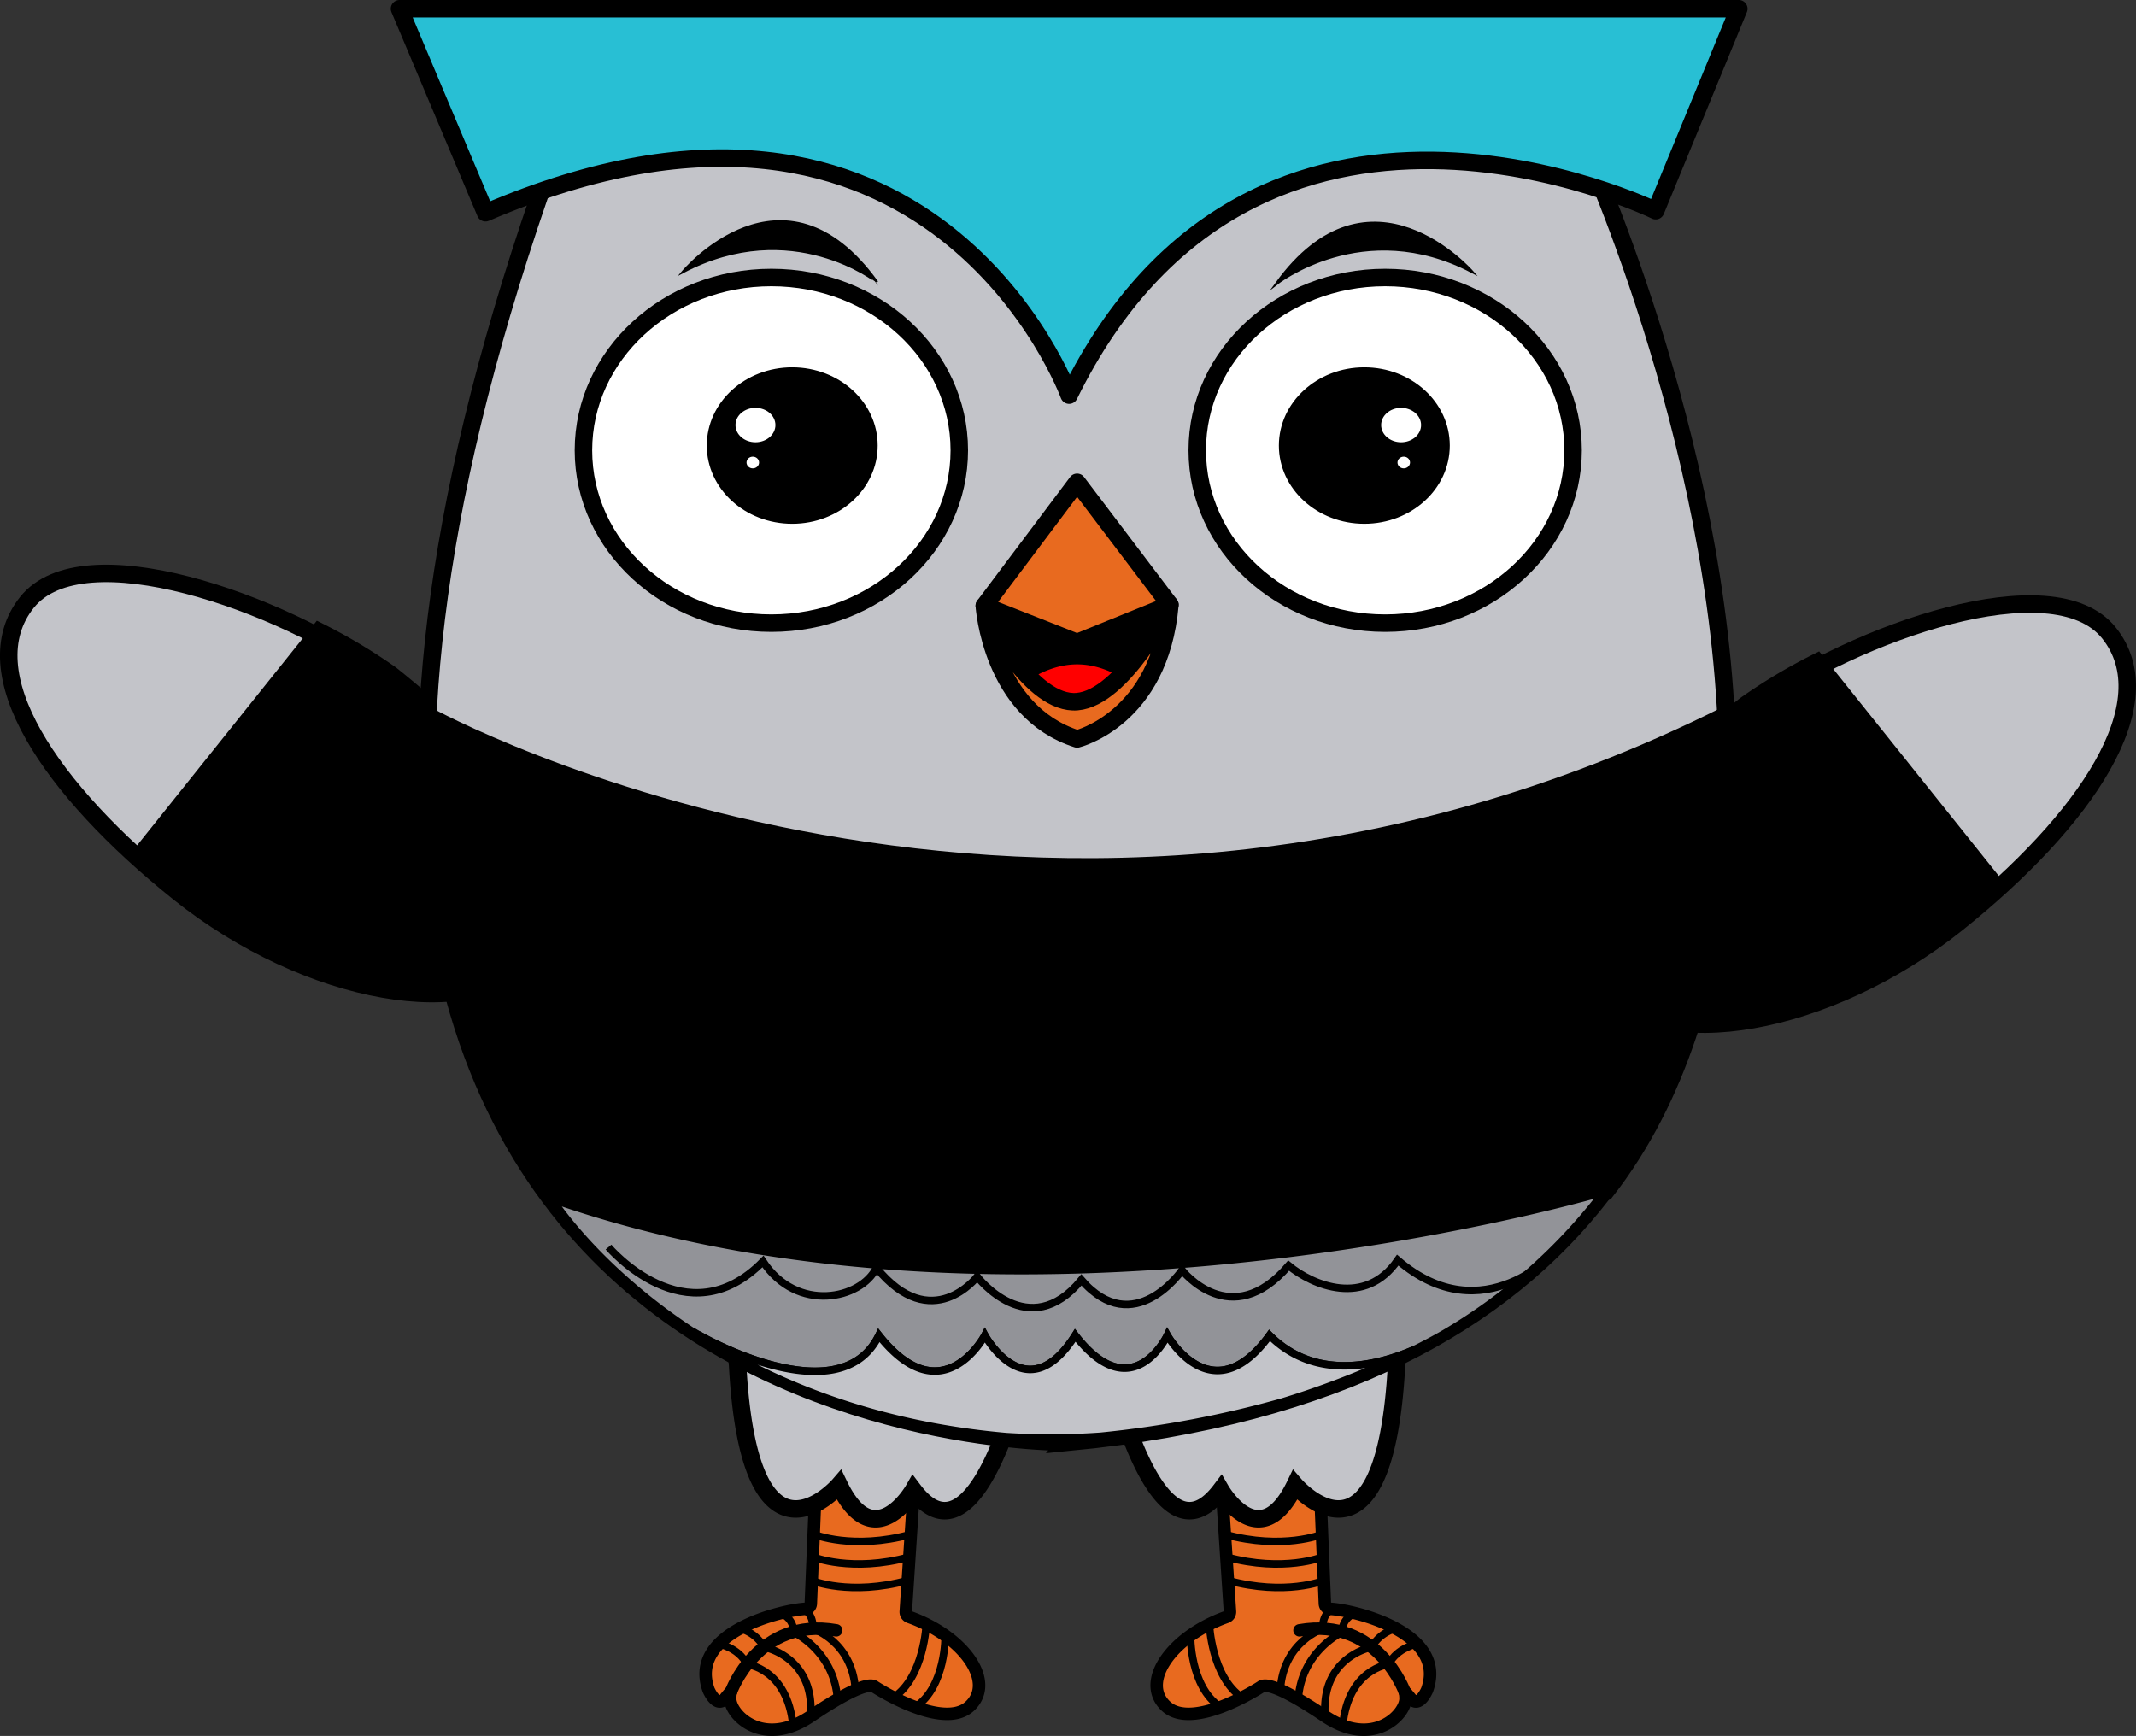 <svg xmlns="http://www.w3.org/2000/svg" viewBox="0 0 854.85 694.81"><rect x="0" y="0" width="854.85" height="694.81" fill="#333333" stroke="none"/><defs><style>.cls-1,.cls-18{fill:#c3c4c9;}.cls-1,.cls-10,.cls-11,.cls-14,.cls-16,.cls-17,.cls-18,.cls-19,.cls-2,.cls-3,.cls-4,.cls-5,.cls-6,.cls-7,.cls-8{stroke:#000;}.cls-1,.cls-13,.cls-14,.cls-15,.cls-16,.cls-17,.cls-18,.cls-19,.cls-2,.cls-7,.cls-8{stroke-miterlimit:10;}.cls-1,.cls-11,.cls-2,.cls-6,.cls-7{stroke-width:7px;}.cls-11,.cls-3{fill:#e86a1f;}.cls-10,.cls-11,.cls-3,.cls-4,.cls-5,.cls-6{stroke-linecap:round;stroke-linejoin:round;}.cls-3,.cls-5{stroke-width:5px;}.cls-19,.cls-4,.cls-5{fill:none;}.cls-14,.cls-18,.cls-19,.cls-4{stroke-width:3px;}.cls-6{fill:#28bfd4;}.cls-7,.cls-9{fill:#fff;}.cls-12{fill:red;}.cls-13,.cls-15,.cls-17{fill:#8cc63f;}.cls-13{stroke:lime;}.cls-13,.cls-17{stroke-width:0.4px;}.cls-14{fill:#929398;}.cls-15{stroke:#8cc63f;}.cls-15,.cls-16{stroke-width:0.4px;}</style></defs><title>owl7_1</title><g id="Capa_2" data-name="Capa 2"><g id="owl7"><path class="cls-1" d="M153.18,270.43c-41.11-29.53-120-57.3-142.37-29.37s9,74.79,60.74,116.21,119.23,53.09,141.59,25.15S204.94,311.85,153.18,270.43Z"/><path class="cls-2" d="M127.77,252.83A222.53,222.53,0,0,1,156.45,270c51.75,41.42,82.3,84.06,60,112s-89.83,16.27-141.59-25.15q-9.48-7.59-18-15.38Z"/><path class="cls-1" d="M701.66,282.7c41.12-29.53,120-57.31,142.37-29.37s-9,74.79-60.73,116.2-119.23,53.09-141.59,25.16S649.91,324.12,701.66,282.7Z"/><path class="cls-2" d="M727.08,265.1a220.73,220.73,0,0,0-28.68,17.19c-51.75,41.42-82.3,84.06-59.95,112S728.28,410.54,780,369.13q9.48-7.59,18-15.38Z"/><path class="cls-3" d="M326.63,590.09l-2.13,51.76a2.16,2.16,0,0,1-2.07,2.07c-8.87.4-47.08,9.17-38.88,32.36,0,.07,3.24,7.66,6.62,3.51,1.57-1.93,2.23-2.71,2.35-2.59s-.2-.51-.29,2.51c-.2,6.45,13,20.18,32.19,7.23,23.9-16.12,25.38-11.74,25.89-11.66,0,0,27,17.6,37.78,7.63,10.49-9.74-2.26-27.9-24.13-35.71A2.18,2.18,0,0,1,362.5,645l3.64-55.2a2.17,2.17,0,0,0-2.2-2.31c-7.12.13-28.42.49-35.16.51A2.16,2.16,0,0,0,326.63,590.09Z"/><path class="cls-4" d="M325.79,614.14s15.53,6.34,38.68,0"/><path class="cls-4" d="M325.41,623.16s15.45,6.32,38.6,0"/><path class="cls-4" d="M325,632.64s15.21,6.23,38.36-.1"/><path class="cls-5" d="M292.51,677.26s10.78-30.23,42.15-24.73"/><path class="cls-4" d="M370.71,650.1s-.88,21.13-13.08,29.29"/><path class="cls-4" d="M378.27,654.58s.35,20.4-11.85,28.57"/><path class="cls-4" d="M321.86,644.08s3.79,2,3.47,7.86c0,0,15.71,5,17,24.28"/><path class="cls-4" d="M312.26,645.7a7.63,7.63,0,0,1,5.33,7.59s16.25,7.53,17.57,26.77"/><path class="cls-4" d="M296.11,651.8a16.08,16.08,0,0,1,9.71,7.48s20.26,3.67,18.61,27.56"/><path class="cls-4" d="M287.59,657.94s8,1.47,11.37,8.2c0,0,16.23,1.74,18.41,24.64"/><path class="cls-3" d="M528.1,590.09l2.13,51.76a2.17,2.17,0,0,0,2.08,2.07c8.87.4,47.08,9.17,38.87,32.36,0,.07-3.23,7.66-6.61,3.51-1.58-1.93-2.23-2.71-2.35-2.59s.19-.51.29,2.51c.2,6.45-13,20.18-32.19,7.23-23.9-16.12-25.38-11.74-25.89-11.66,0,0-27,17.6-37.78,7.63-10.49-9.74,2.26-27.9,24.12-35.71a2.18,2.18,0,0,0,1.47-2.19l-3.64-55.2a2.16,2.16,0,0,1,2.19-2.31c7.13.13,28.42.49,35.16.51A2.16,2.16,0,0,1,528.1,590.09Z"/><path class="cls-4" d="M528.94,614.14s-15.52,6.34-38.67,0"/><path class="cls-4" d="M529.32,623.16s-15.44,6.32-38.6,0"/><path class="cls-4" d="M529.7,632.64s-15.21,6.23-38.37-.1"/><path class="cls-5" d="M562.23,677.26S551.44,647,520.08,652.53"/><path class="cls-4" d="M484,650.1s.88,21.13,13.08,29.29"/><path class="cls-4" d="M476.47,654.58s-.35,20.4,11.85,28.57"/><path class="cls-4" d="M532.88,644.08s-3.79,2-3.47,7.86c0,0-15.71,5-17,24.28"/><path class="cls-4" d="M542.48,645.7a7.63,7.63,0,0,0-5.33,7.59s-16.26,7.53-17.57,26.77"/><path class="cls-4" d="M558.62,651.8a16.07,16.07,0,0,0-9.7,7.48S528.65,663,530.3,686.84"/><path class="cls-4" d="M567.15,657.94s-8,1.47-11.38,8.2c0,0-16.22,1.74-18.4,24.64"/><path class="cls-1" d="M411.08,543.09c0-22.22-26.31-40.19-58.26-40.19S295,520.91,295,543.13a28.8,28.8,0,0,0,.19,3.09c4.88,89.59,40.64,48.17,40.64,48.17,14.08,29.13,29.72,2,29.72,2,19.7,26.09,35.21-15.9,41.89-39.24A29.31,29.31,0,0,0,411.08,543.09Z"/><path class="cls-1" d="M443,543.09c0-22.22,26.3-40.19,58.25-40.19s57.86,18,57.86,40.23a26.42,26.42,0,0,1-.19,3.09c-4.87,89.59-40.63,48.17-40.63,48.17-14.09,29.13-29.72,2-29.72,2-19.71,26.09-35.22-15.9-41.9-39.24A29.3,29.3,0,0,1,443,543.09Z"/><path class="cls-1" d="M224.59,53.89H632.15s225.71,481.9-204.21,523.32C427.94,577.21,29.12,584.46,224.59,53.89Z"/><path class="cls-2" d="M171.24,286.48s246.39,136.14,519.07,0c0,0,11.89,114.22-47.77,190.49,0,0-232.58,69-421.54,3C221,480,162.71,410.8,171.24,286.48Z"/><path class="cls-6" d="M159.89,3.5h536L662.63,84.33s-160-78.28-234.76,73.82c0,0-54.7-149.74-233.56-73Z"/><ellipse class="cls-7" cx="308.71" cy="180.24" rx="75.21" ry="69.17"/><ellipse class="cls-8" cx="317.06" cy="178.33" rx="33.7" ry="30.81"/><ellipse class="cls-9" cx="302.34" cy="170.13" rx="7.99" ry="6.88"/><ellipse class="cls-9" cx="301.28" cy="185.12" rx="2.51" ry="2.34"/><ellipse class="cls-7" cx="554.36" cy="180.24" rx="75.21" ry="69.17"/><ellipse class="cls-8" cx="546.02" cy="178.33" rx="33.7" ry="30.81"/><ellipse class="cls-9" cx="560.74" cy="170.13" rx="7.99" ry="6.88"/><ellipse class="cls-9" cx="561.8" cy="185.12" rx="2.51" ry="2.34"/><path class="cls-8" d="M273.29,108.83s40.09-48,77.64,4C350.93,112.81,316.94,85.92,273.29,108.83Z"/><path class="cls-8" d="M589.23,108.83s-41-47.17-78.51,4.83C510.72,113.66,545.58,85.92,589.23,108.83Z"/><path class="cls-10" d="M431.07,193l-37.15,49.43s1.64,40.79,37.15,53.28l.86-.39c35.51-12.49,36.28-53.28,36.28-53.28Z"/><polygon class="cls-11" points="431.06 193.04 468.21 242.08 431.06 257.13 393.92 242.47 431.06 193.04"/><path class="cls-12" d="M431.07,265.9c-14.31,0-25.21,10.77-25.21,10.77a52.83,52.83,0,0,0,25.21,19.08,52.83,52.83,0,0,0,25.2-19.08S445.37,265.9,431.07,265.9Z"/><path class="cls-11" d="M393.92,242.47s2.65,42.26,37.15,53.28c0,0,33.19-8,37.14-53.67,0,0-18.57,37.2-37.14,38.75C413,282.33,395,248.28,393.92,242.47Z"/><path class="cls-13" d="M513.12,561.15a284.72,284.72,0,0,0,57-22.88q-1.7.84-3.63,1.71A348.46,348.46,0,0,1,513.12,561.15Z"/><path class="cls-14" d="M641.82,477.18c-14.24,4.1-238,66.69-420.82,2.79,0,0,24.67,39.21,81.6,67.59a263.66,263.66,0,0,1-23.16-13.42s56.41,32.85,72.3.3c25.49,32.17,42.41,0,42.41,0s16.7,30.7,36.16,0c22.88,29.54,36.88,0,36.88,0s17.84,31.67,40.89,0c18.53,18.54,43.44,12.11,58.39,5.51,5.61-2.82,9.53-5,11.48-6.14A219.51,219.51,0,0,0,641.82,477.18Z"/><path class="cls-15" d="M402.74,575c-40.74-3.56-73.87-14.34-100.14-27.43A253.11,253.11,0,0,0,402.74,575Z"/><path class="cls-15" d="M513.12,561.15a424.66,424.66,0,0,1-72.65,13.7A327.5,327.5,0,0,0,513.12,561.15Z"/><path class="cls-16" d="M579.39,533s-.49.3-1.44.84q-3.84,2.26-7.85,4.43A81.31,81.31,0,0,0,579.39,533Z"/><path class="cls-17" d="M570.1,538.27q4-2.16,7.85-4.43c-2,1.13-5.87,3.32-11.48,6.14Q568.41,539.11,570.1,538.27Z"/><path class="cls-18" d="M508.08,534.47c-23.05,31.67-40.89,0-40.89,0s-14,29.54-36.88,0c-19.46,30.7-36.16,0-36.16,0s-16.92,32.14-42.41,0c-15.89,32.55-72.3-.3-72.3-.3a263.66,263.66,0,0,0,23.16,13.42C328.87,560.65,362,571.43,402.74,575a282.21,282.21,0,0,0,37.73-.14,424.66,424.66,0,0,0,72.65-13.7A348.46,348.46,0,0,0,566.47,540C551.52,546.58,526.61,553,508.08,534.47Z"/><path class="cls-19" d="M243.53,499.13s31.2,37,61.82,5.77c13.68,20.73,39.24,15.13,45.39,2.54,22.2,27.19,40.34,3.54,40.34,3.54s20.63,27,41.7,1.3c21,24.19,40.28-3.89,40.28-3.89s19.56,25.16,42.67-1.84c9.59,7.95,30.63,16.71,43.65-2.19,34.44,29.61,64-4.07,64-4.07"/></g></g></svg>